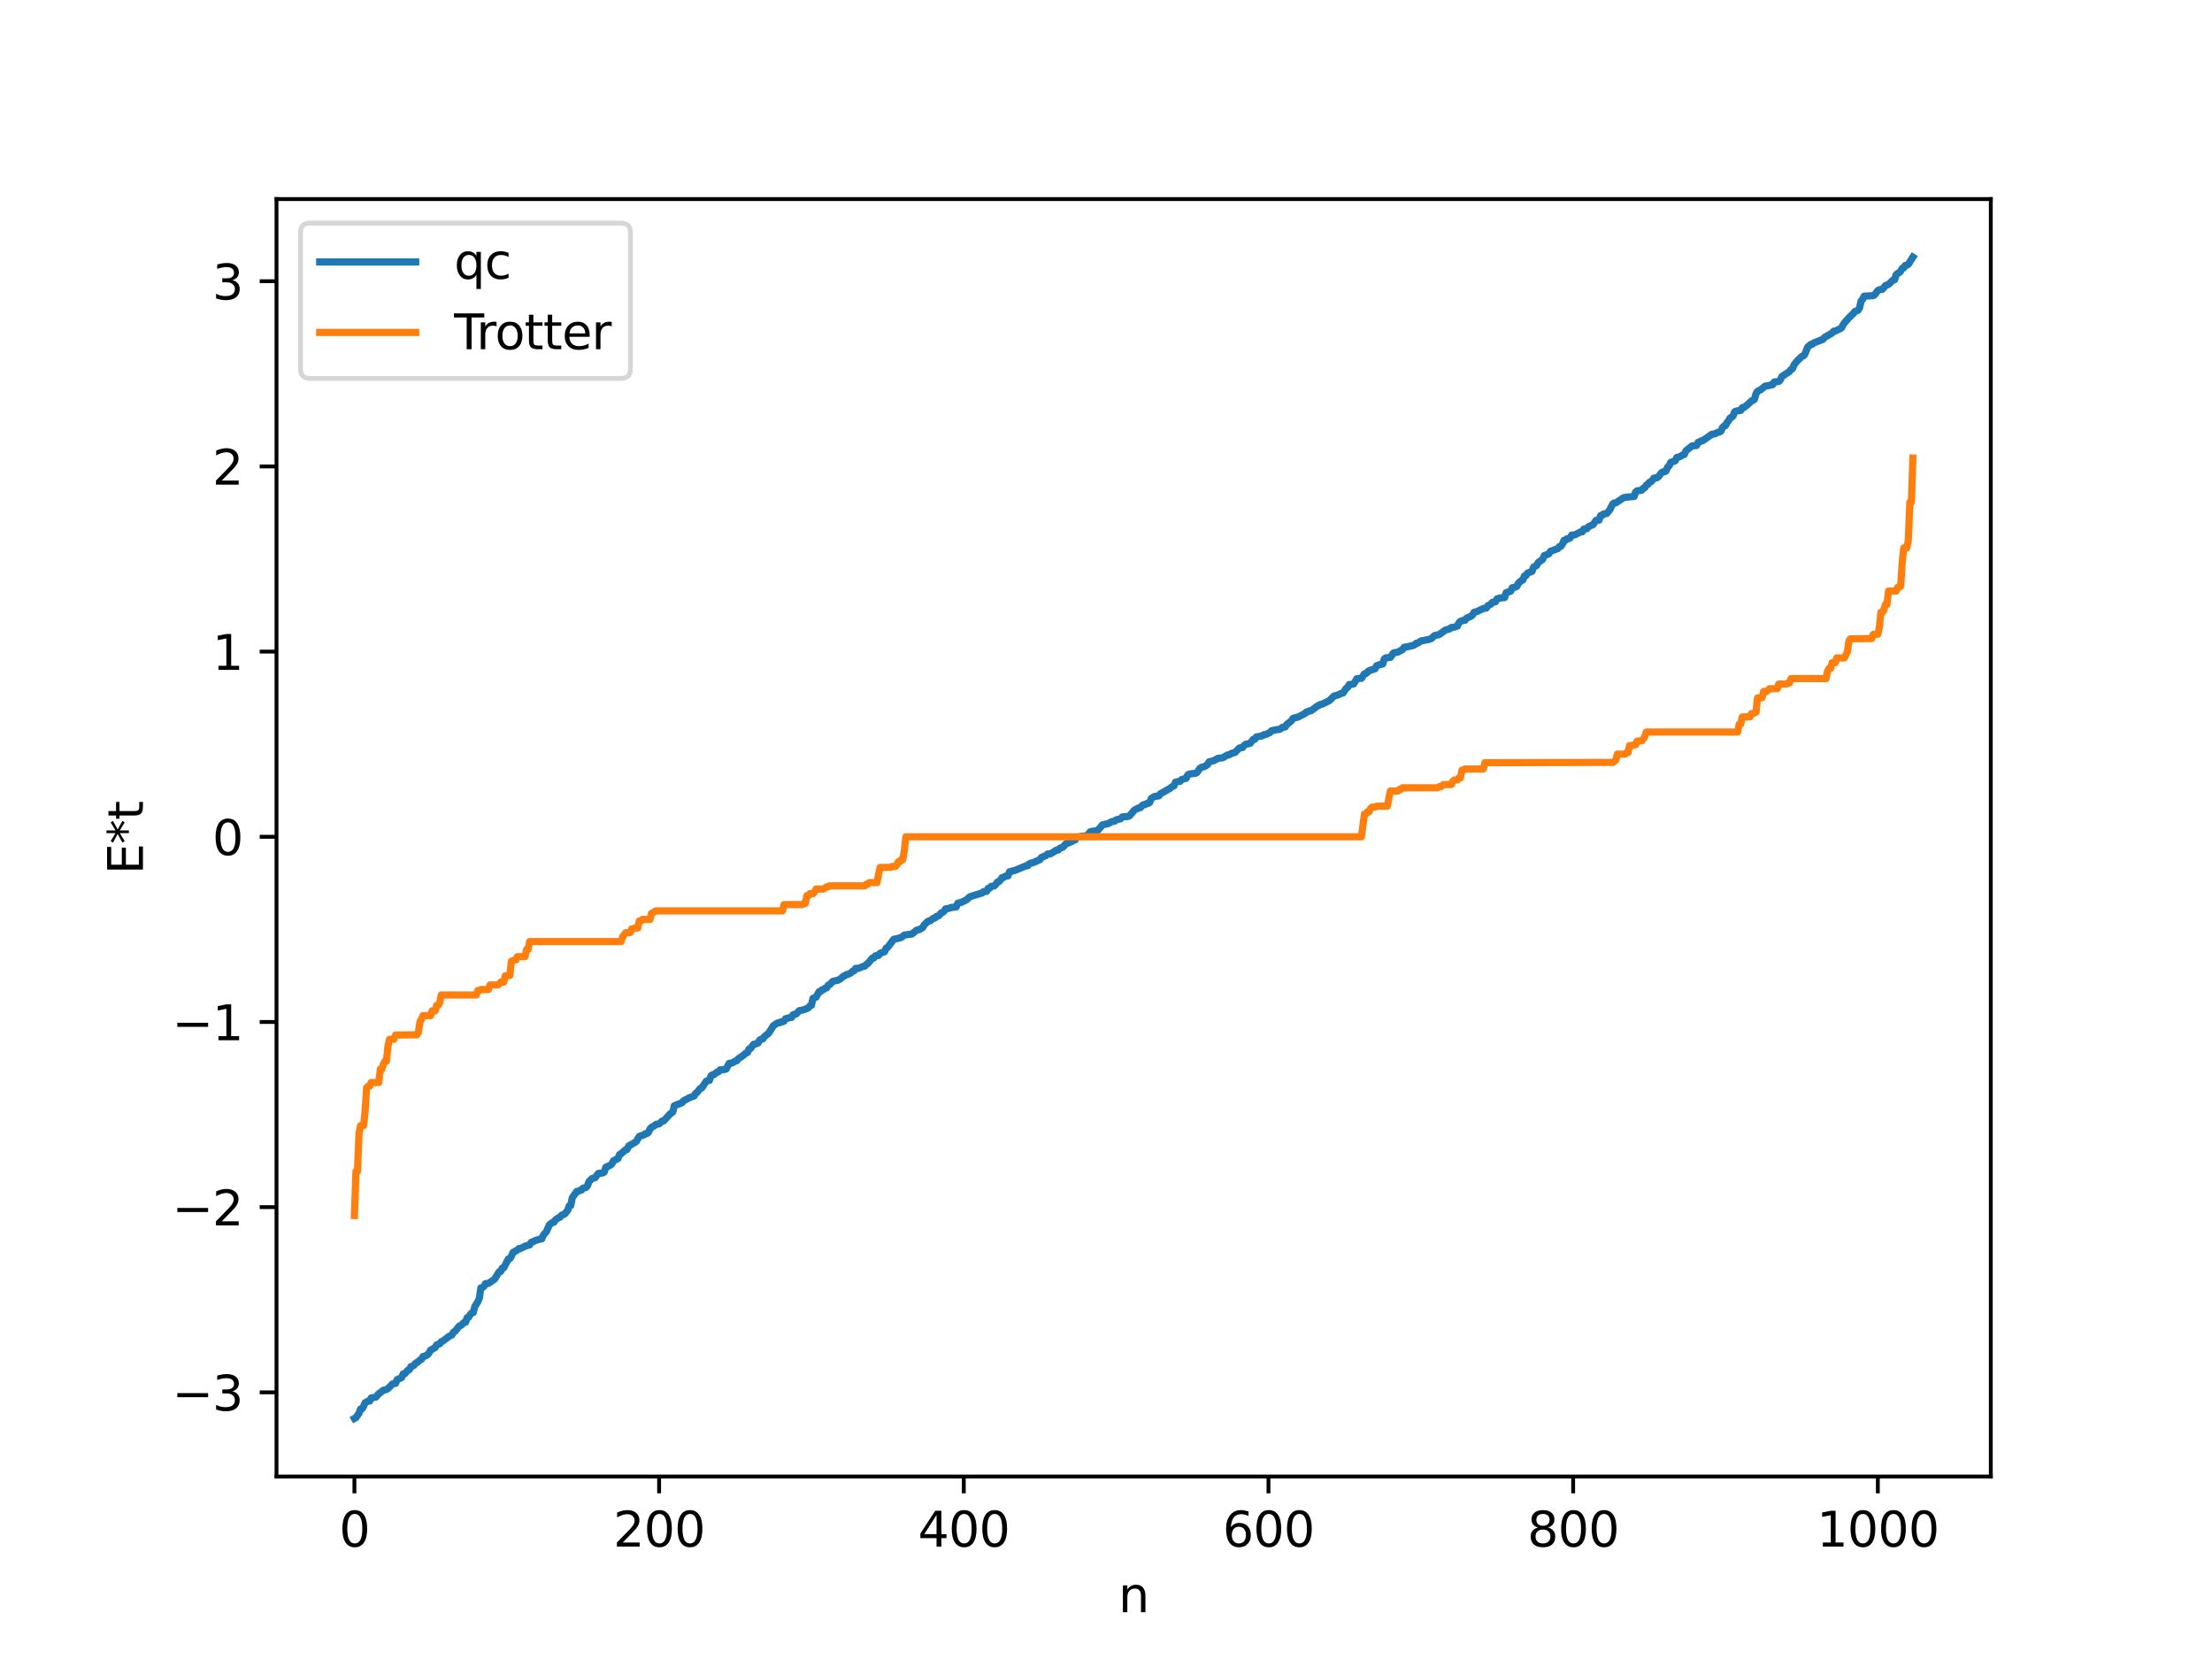 <?xml version="1.0" encoding="utf-8" standalone="no"?>
<!DOCTYPE svg PUBLIC "-//W3C//DTD SVG 1.1//EN"
  "http://www.w3.org/Graphics/SVG/1.1/DTD/svg11.dtd">
<svg xmlns:xlink="http://www.w3.org/1999/xlink" width="460.8pt" height="345.6pt" viewBox="0 0 460.8 345.6" xmlns="http://www.w3.org/2000/svg" version="1.1">
 <defs>
  <style type="text/css">*{stroke-linejoin: round; stroke-linecap: butt}</style>
 </defs>
 <g id="figure_1">
  <g id="patch_1">
   <path d="M 0 345.6 
L 460.8 345.6 
L 460.8 0 
L 0 0 
z
" style="fill: #ffffff"/>
  </g>
  <g id="axes_1">
   <g id="patch_2">
    <path d="M 57.6 307.584 
L 414.72 307.584 
L 414.72 41.472 
L 57.6 41.472 
z
" style="fill: #ffffff"/>
   </g>
   <g id="matplotlib.axis_1">
    <g id="xtick_1">
     <g id="line2d_1">
      <defs>
       <path id="m5f4aa9d96a" d="M 0 0 
L 0 3.5 
" style="stroke: #000000; stroke-width: 0.8"/>
      </defs>
      <g>
       <use xlink:href="#m5f4aa9d96a" x="73.833" y="307.584" style="stroke: #000000; stroke-width: 0.8"/>
      </g>
     </g>
     <g id="text_1">
      <!-- 0 -->
      <g transform="translate(70.651 322.182) scale(0.1 -0.1)">
       <defs>
        <path id="DejaVuSans-30" d="M 2034 4250 
Q 1547 4250 1301 3770 
Q 1056 3291 1056 2328 
Q 1056 1369 1301 889 
Q 1547 409 2034 409 
Q 2525 409 2770 889 
Q 3016 1369 3016 2328 
Q 3016 3291 2770 3770 
Q 2525 4250 2034 4250 
z
M 2034 4750 
Q 2819 4750 3233 4129 
Q 3647 3509 3647 2328 
Q 3647 1150 3233 529 
Q 2819 -91 2034 -91 
Q 1250 -91 836 529 
Q 422 1150 422 2328 
Q 422 3509 836 4129 
Q 1250 4750 2034 4750 
z
" transform="scale(0.016)"/>
       </defs>
       <use xlink:href="#DejaVuSans-30"/>
      </g>
     </g>
    </g>
    <g id="xtick_2">
     <g id="line2d_2">
      <g>
       <use xlink:href="#m5f4aa9d96a" x="137.304" y="307.584" style="stroke: #000000; stroke-width: 0.8"/>
      </g>
     </g>
     <g id="text_2">
      <!-- 200 -->
      <g transform="translate(127.76 322.182) scale(0.1 -0.1)">
       <defs>
        <path id="DejaVuSans-32" d="M 1228 531 
L 3431 531 
L 3431 0 
L 469 0 
L 469 531 
Q 828 903 1448 1529 
Q 2069 2156 2228 2338 
Q 2531 2678 2651 2914 
Q 2772 3150 2772 3378 
Q 2772 3750 2511 3984 
Q 2250 4219 1831 4219 
Q 1534 4219 1204 4116 
Q 875 4013 500 3803 
L 500 4441 
Q 881 4594 1212 4672 
Q 1544 4750 1819 4750 
Q 2544 4750 2975 4387 
Q 3406 4025 3406 3419 
Q 3406 3131 3298 2873 
Q 3191 2616 2906 2266 
Q 2828 2175 2409 1742 
Q 1991 1309 1228 531 
z
" transform="scale(0.016)"/>
       </defs>
       <use xlink:href="#DejaVuSans-32"/>
       <use xlink:href="#DejaVuSans-30" x="63.623"/>
       <use xlink:href="#DejaVuSans-30" x="127.246"/>
      </g>
     </g>
    </g>
    <g id="xtick_3">
     <g id="line2d_3">
      <g>
       <use xlink:href="#m5f4aa9d96a" x="200.775" y="307.584" style="stroke: #000000; stroke-width: 0.8"/>
      </g>
     </g>
     <g id="text_3">
      <!-- 400 -->
      <g transform="translate(191.231 322.182) scale(0.1 -0.1)">
       <defs>
        <path id="DejaVuSans-34" d="M 2419 4116 
L 825 1625 
L 2419 1625 
L 2419 4116 
z
M 2253 4666 
L 3047 4666 
L 3047 1625 
L 3713 1625 
L 3713 1100 
L 3047 1100 
L 3047 0 
L 2419 0 
L 2419 1100 
L 313 1100 
L 313 1709 
L 2253 4666 
z
" transform="scale(0.016)"/>
       </defs>
       <use xlink:href="#DejaVuSans-34"/>
       <use xlink:href="#DejaVuSans-30" x="63.623"/>
       <use xlink:href="#DejaVuSans-30" x="127.246"/>
      </g>
     </g>
    </g>
    <g id="xtick_4">
     <g id="line2d_4">
      <g>
       <use xlink:href="#m5f4aa9d96a" x="264.246" y="307.584" style="stroke: #000000; stroke-width: 0.8"/>
      </g>
     </g>
     <g id="text_4">
      <!-- 600 -->
      <g transform="translate(254.702 322.182) scale(0.1 -0.1)">
       <defs>
        <path id="DejaVuSans-36" d="M 2113 2584 
Q 1688 2584 1439 2293 
Q 1191 2003 1191 1497 
Q 1191 994 1439 701 
Q 1688 409 2113 409 
Q 2538 409 2786 701 
Q 3034 994 3034 1497 
Q 3034 2003 2786 2293 
Q 2538 2584 2113 2584 
z
M 3366 4563 
L 3366 3988 
Q 3128 4100 2886 4159 
Q 2644 4219 2406 4219 
Q 1781 4219 1451 3797 
Q 1122 3375 1075 2522 
Q 1259 2794 1537 2939 
Q 1816 3084 2150 3084 
Q 2853 3084 3261 2657 
Q 3669 2231 3669 1497 
Q 3669 778 3244 343 
Q 2819 -91 2113 -91 
Q 1303 -91 875 529 
Q 447 1150 447 2328 
Q 447 3434 972 4092 
Q 1497 4750 2381 4750 
Q 2619 4750 2861 4703 
Q 3103 4656 3366 4563 
z
" transform="scale(0.016)"/>
       </defs>
       <use xlink:href="#DejaVuSans-36"/>
       <use xlink:href="#DejaVuSans-30" x="63.623"/>
       <use xlink:href="#DejaVuSans-30" x="127.246"/>
      </g>
     </g>
    </g>
    <g id="xtick_5">
     <g id="line2d_5">
      <g>
       <use xlink:href="#m5f4aa9d96a" x="327.717" y="307.584" style="stroke: #000000; stroke-width: 0.8"/>
      </g>
     </g>
     <g id="text_5">
      <!-- 800 -->
      <g transform="translate(318.173 322.182) scale(0.1 -0.1)">
       <defs>
        <path id="DejaVuSans-38" d="M 2034 2216 
Q 1584 2216 1326 1975 
Q 1069 1734 1069 1313 
Q 1069 891 1326 650 
Q 1584 409 2034 409 
Q 2484 409 2743 651 
Q 3003 894 3003 1313 
Q 3003 1734 2745 1975 
Q 2488 2216 2034 2216 
z
M 1403 2484 
Q 997 2584 770 2862 
Q 544 3141 544 3541 
Q 544 4100 942 4425 
Q 1341 4750 2034 4750 
Q 2731 4750 3128 4425 
Q 3525 4100 3525 3541 
Q 3525 3141 3298 2862 
Q 3072 2584 2669 2484 
Q 3125 2378 3379 2068 
Q 3634 1759 3634 1313 
Q 3634 634 3220 271 
Q 2806 -91 2034 -91 
Q 1263 -91 848 271 
Q 434 634 434 1313 
Q 434 1759 690 2068 
Q 947 2378 1403 2484 
z
M 1172 3481 
Q 1172 3119 1398 2916 
Q 1625 2713 2034 2713 
Q 2441 2713 2670 2916 
Q 2900 3119 2900 3481 
Q 2900 3844 2670 4047 
Q 2441 4250 2034 4250 
Q 1625 4250 1398 4047 
Q 1172 3844 1172 3481 
z
" transform="scale(0.016)"/>
       </defs>
       <use xlink:href="#DejaVuSans-38"/>
       <use xlink:href="#DejaVuSans-30" x="63.623"/>
       <use xlink:href="#DejaVuSans-30" x="127.246"/>
      </g>
     </g>
    </g>
    <g id="xtick_6">
     <g id="line2d_6">
      <g>
       <use xlink:href="#m5f4aa9d96a" x="391.188" y="307.584" style="stroke: #000000; stroke-width: 0.8"/>
      </g>
     </g>
     <g id="text_6">
      <!-- 1000 -->
      <g transform="translate(378.463 322.182) scale(0.1 -0.1)">
       <defs>
        <path id="DejaVuSans-31" d="M 794 531 
L 1825 531 
L 1825 4091 
L 703 3866 
L 703 4441 
L 1819 4666 
L 2450 4666 
L 2450 531 
L 3481 531 
L 3481 0 
L 794 0 
L 794 531 
z
" transform="scale(0.016)"/>
       </defs>
       <use xlink:href="#DejaVuSans-31"/>
       <use xlink:href="#DejaVuSans-30" x="63.623"/>
       <use xlink:href="#DejaVuSans-30" x="127.246"/>
       <use xlink:href="#DejaVuSans-30" x="190.869"/>
      </g>
     </g>
    </g>
    <g id="text_7">
     <!-- n -->
     <g transform="translate(232.991 335.861) scale(0.1 -0.1)">
      <defs>
       <path id="DejaVuSans-6e" d="M 3513 2113 
L 3513 0 
L 2938 0 
L 2938 2094 
Q 2938 2591 2744 2837 
Q 2550 3084 2163 3084 
Q 1697 3084 1428 2787 
Q 1159 2491 1159 1978 
L 1159 0 
L 581 0 
L 581 3500 
L 1159 3500 
L 1159 2956 
Q 1366 3272 1645 3428 
Q 1925 3584 2291 3584 
Q 2894 3584 3203 3211 
Q 3513 2838 3513 2113 
z
" transform="scale(0.016)"/>
      </defs>
      <use xlink:href="#DejaVuSans-6e"/>
     </g>
    </g>
   </g>
   <g id="matplotlib.axis_2">
    <g id="ytick_1">
     <g id="line2d_7">
      <defs>
       <path id="m097de098b1" d="M 0 0 
L -3.5 0 
" style="stroke: #000000; stroke-width: 0.8"/>
      </defs>
      <g>
       <use xlink:href="#m097de098b1" x="57.6" y="290.05" style="stroke: #000000; stroke-width: 0.8"/>
      </g>
     </g>
     <g id="text_8">
      <!-- −3 -->
      <g transform="translate(35.858 293.849) scale(0.1 -0.1)">
       <defs>
        <path id="DejaVuSans-2212" d="M 678 2272 
L 4684 2272 
L 4684 1741 
L 678 1741 
L 678 2272 
z
" transform="scale(0.016)"/>
        <path id="DejaVuSans-33" d="M 2597 2516 
Q 3050 2419 3304 2112 
Q 3559 1806 3559 1356 
Q 3559 666 3084 287 
Q 2609 -91 1734 -91 
Q 1441 -91 1130 -33 
Q 819 25 488 141 
L 488 750 
Q 750 597 1062 519 
Q 1375 441 1716 441 
Q 2309 441 2620 675 
Q 2931 909 2931 1356 
Q 2931 1769 2642 2001 
Q 2353 2234 1838 2234 
L 1294 2234 
L 1294 2753 
L 1863 2753 
Q 2328 2753 2575 2939 
Q 2822 3125 2822 3475 
Q 2822 3834 2567 4026 
Q 2313 4219 1838 4219 
Q 1578 4219 1281 4162 
Q 984 4106 628 3988 
L 628 4550 
Q 988 4650 1302 4700 
Q 1616 4750 1894 4750 
Q 2613 4750 3031 4423 
Q 3450 4097 3450 3541 
Q 3450 3153 3228 2886 
Q 3006 2619 2597 2516 
z
" transform="scale(0.016)"/>
       </defs>
       <use xlink:href="#DejaVuSans-2212"/>
       <use xlink:href="#DejaVuSans-33" x="83.789"/>
      </g>
     </g>
    </g>
    <g id="ytick_2">
     <g id="line2d_8">
      <g>
       <use xlink:href="#m097de098b1" x="57.6" y="251.472" style="stroke: #000000; stroke-width: 0.8"/>
      </g>
     </g>
     <g id="text_9">
      <!-- −2 -->
      <g transform="translate(35.858 255.272) scale(0.1 -0.1)">
       <use xlink:href="#DejaVuSans-2212"/>
       <use xlink:href="#DejaVuSans-32" x="83.789"/>
      </g>
     </g>
    </g>
    <g id="ytick_3">
     <g id="line2d_9">
      <g>
       <use xlink:href="#m097de098b1" x="57.6" y="212.895" style="stroke: #000000; stroke-width: 0.8"/>
      </g>
     </g>
     <g id="text_10">
      <!-- −1 -->
      <g transform="translate(35.858 216.695) scale(0.1 -0.1)">
       <use xlink:href="#DejaVuSans-2212"/>
       <use xlink:href="#DejaVuSans-31" x="83.789"/>
      </g>
     </g>
    </g>
    <g id="ytick_4">
     <g id="line2d_10">
      <g>
       <use xlink:href="#m097de098b1" x="57.6" y="174.318" style="stroke: #000000; stroke-width: 0.8"/>
      </g>
     </g>
     <g id="text_11">
      <!-- 0 -->
      <g transform="translate(44.237 178.117) scale(0.1 -0.1)">
       <use xlink:href="#DejaVuSans-30"/>
      </g>
     </g>
    </g>
    <g id="ytick_5">
     <g id="line2d_11">
      <g>
       <use xlink:href="#m097de098b1" x="57.6" y="135.741" style="stroke: #000000; stroke-width: 0.8"/>
      </g>
     </g>
     <g id="text_12">
      <!-- 1 -->
      <g transform="translate(44.237 139.54) scale(0.1 -0.1)">
       <use xlink:href="#DejaVuSans-31"/>
      </g>
     </g>
    </g>
    <g id="ytick_6">
     <g id="line2d_12">
      <g>
       <use xlink:href="#m097de098b1" x="57.6" y="97.164" style="stroke: #000000; stroke-width: 0.8"/>
      </g>
     </g>
     <g id="text_13">
      <!-- 2 -->
      <g transform="translate(44.237 100.963) scale(0.1 -0.1)">
       <use xlink:href="#DejaVuSans-32"/>
      </g>
     </g>
    </g>
    <g id="ytick_7">
     <g id="line2d_13">
      <g>
       <use xlink:href="#m097de098b1" x="57.6" y="58.587" style="stroke: #000000; stroke-width: 0.8"/>
      </g>
     </g>
     <g id="text_14">
      <!-- 3 -->
      <g transform="translate(44.237 62.386) scale(0.1 -0.1)">
       <use xlink:href="#DejaVuSans-33"/>
      </g>
     </g>
    </g>
    <g id="text_15">
     <!-- E*t -->
     <g transform="translate(29.778 182.148) rotate(-90) scale(0.1 -0.1)">
      <defs>
       <path id="DejaVuSans-45" d="M 628 4666 
L 3578 4666 
L 3578 4134 
L 1259 4134 
L 1259 2753 
L 3481 2753 
L 3481 2222 
L 1259 2222 
L 1259 531 
L 3634 531 
L 3634 0 
L 628 0 
L 628 4666 
z
" transform="scale(0.016)"/>
       <path id="DejaVuSans-2a" d="M 3009 3897 
L 1888 3291 
L 3009 2681 
L 2828 2375 
L 1778 3009 
L 1778 1831 
L 1422 1831 
L 1422 3009 
L 372 2375 
L 191 2681 
L 1313 3291 
L 191 3897 
L 372 4206 
L 1422 3572 
L 1422 4750 
L 1778 4750 
L 1778 3572 
L 2828 4206 
L 3009 3897 
z
" transform="scale(0.016)"/>
       <path id="DejaVuSans-74" d="M 1172 4494 
L 1172 3500 
L 2356 3500 
L 2356 3053 
L 1172 3053 
L 1172 1153 
Q 1172 725 1289 603 
Q 1406 481 1766 481 
L 2356 481 
L 2356 0 
L 1766 0 
Q 1100 0 847 248 
Q 594 497 594 1153 
L 594 3053 
L 172 3053 
L 172 3500 
L 594 3500 
L 594 4494 
L 1172 4494 
z
" transform="scale(0.016)"/>
      </defs>
      <use xlink:href="#DejaVuSans-45"/>
      <use xlink:href="#DejaVuSans-2a" x="63.184"/>
      <use xlink:href="#DejaVuSans-74" x="113.184"/>
     </g>
    </g>
   </g>
   <g id="line2d_14">
    <path d="M 73.833 295.488 
L 74.15 295.313 
L 74.785 294.409 
L 75.102 293.538 
L 75.42 293.48 
L 75.737 292.969 
L 76.054 292.229 
L 76.689 291.876 
L 77.006 291.866 
L 77.324 291.218 
L 78.276 291.053 
L 78.91 290.349 
L 79.862 289.614 
L 80.497 289.448 
L 80.815 289.283 
L 81.767 288.304 
L 82.401 288.175 
L 82.719 287.419 
L 83.671 286.979 
L 83.988 286.208 
L 84.305 286.2 
L 84.94 285.472 
L 85.258 285.342 
L 85.575 284.721 
L 86.21 284.452 
L 86.527 284.013 
L 87.162 283.647 
L 87.479 283.308 
L 87.796 283.171 
L 88.114 282.587 
L 88.431 282.551 
L 89.066 282.218 
L 89.383 281.841 
L 89.7 281.257 
L 90.653 280.725 
L 90.97 280.173 
L 91.605 279.925 
L 91.922 279.505 
L 92.239 279.381 
L 93.509 278.414 
L 94.143 278.093 
L 94.461 277.517 
L 94.778 277.336 
L 95.73 276.199 
L 96.048 276.093 
L 96.682 275.477 
L 97 275.442 
L 97.317 274.49 
L 97.634 274.409 
L 97.952 273.842 
L 98.269 273.53 
L 98.586 273.424 
L 98.904 272.2 
L 99.539 271.176 
L 99.856 270.433 
L 100.173 268.287 
L 100.491 268.209 
L 100.808 267.986 
L 101.125 267.409 
L 101.76 267.347 
L 102.712 266.689 
L 103.029 266.481 
L 103.664 265.435 
L 103.981 264.941 
L 104.299 264.877 
L 104.616 264.179 
L 104.934 264.113 
L 105.568 262.895 
L 105.886 262.275 
L 106.203 262.201 
L 106.52 261.745 
L 106.838 260.947 
L 107.79 260.389 
L 108.107 260.099 
L 108.424 260.098 
L 109.377 259.605 
L 110.011 259.397 
L 110.329 259.341 
L 110.646 258.814 
L 111.598 258.399 
L 112.55 258.111 
L 112.867 258.068 
L 113.185 257.31 
L 113.82 256.575 
L 114.454 255.139 
L 115.089 254.657 
L 115.406 254.596 
L 115.724 254.095 
L 116.358 253.678 
L 116.676 253.55 
L 116.993 253.158 
L 117.628 252.902 
L 118.262 252.127 
L 118.58 251.193 
L 118.897 251.153 
L 119.215 249.51 
L 120.167 248.181 
L 120.484 248.17 
L 120.801 247.967 
L 121.119 247.924 
L 121.436 247.521 
L 122.071 247.38 
L 122.388 247 
L 122.705 246.136 
L 123.34 245.505 
L 123.975 245.333 
L 124.61 244.469 
L 125.244 244.388 
L 125.562 244.342 
L 125.879 244.147 
L 126.196 243.176 
L 127.148 242.726 
L 127.466 242.468 
L 127.783 241.818 
L 128.735 241.34 
L 129.053 240.533 
L 129.37 240.363 
L 130.005 239.787 
L 130.322 239.514 
L 130.639 239.453 
L 130.957 238.734 
L 132.226 238.012 
L 132.543 237.8 
L 133.178 236.727 
L 133.813 236.517 
L 134.13 236.431 
L 134.448 236.163 
L 134.765 236.148 
L 135.082 235.895 
L 135.4 235.198 
L 135.717 234.835 
L 136.352 234.5 
L 136.669 234.218 
L 137.304 234.123 
L 137.939 233.537 
L 138.256 233.507 
L 139.525 232.116 
L 140.16 231.63 
L 140.477 230.347 
L 142.064 229.721 
L 142.381 229.33 
L 143.651 228.653 
L 144.603 228.313 
L 144.92 227.753 
L 145.238 227.544 
L 145.872 226.734 
L 146.19 226.631 
L 147.142 225.216 
L 147.777 225.069 
L 148.094 224.134 
L 148.411 223.904 
L 148.729 223.875 
L 149.363 223.339 
L 149.681 223.274 
L 149.998 222.875 
L 150.95 222.797 
L 151.267 222.699 
L 151.902 221.518 
L 152.537 221.44 
L 153.172 221.048 
L 153.489 220.964 
L 153.806 220.555 
L 154.758 219.918 
L 155.393 219.365 
L 155.71 219.272 
L 156.028 218.534 
L 156.345 218.41 
L 156.98 217.554 
L 157.297 217.506 
L 157.932 217.272 
L 158.249 216.66 
L 158.567 216.486 
L 158.884 216.45 
L 159.201 215.973 
L 160.153 215.205 
L 161.105 213.674 
L 161.74 213.249 
L 162.058 213.079 
L 162.375 213.067 
L 162.692 212.878 
L 163.01 212.869 
L 163.327 212.722 
L 163.644 212.208 
L 163.962 212.164 
L 164.596 211.948 
L 164.914 211.945 
L 165.231 211.371 
L 165.866 211.226 
L 166.5 210.541 
L 167.135 210.41 
L 167.77 210.237 
L 168.405 209.937 
L 168.722 209.56 
L 169.039 209.428 
L 169.357 207.977 
L 169.991 207.741 
L 170.626 206.593 
L 170.943 206.541 
L 171.261 206.182 
L 171.578 206.13 
L 171.896 205.853 
L 172.213 205.797 
L 172.53 205.229 
L 172.848 205.103 
L 173.482 204.449 
L 174.117 204.28 
L 174.434 204.251 
L 175.069 203.922 
L 175.704 203.354 
L 176.021 203.262 
L 176.339 203.015 
L 176.656 202.983 
L 177.291 202.639 
L 177.608 202.311 
L 177.925 202.234 
L 178.243 201.736 
L 178.877 201.714 
L 179.829 201.321 
L 180.147 201.266 
L 180.464 200.895 
L 180.781 200.739 
L 181.734 199.573 
L 182.051 199.567 
L 182.368 199.111 
L 183.003 199.041 
L 183.32 198.586 
L 184.272 198.266 
L 184.59 197.521 
L 184.907 197.377 
L 186.177 195.676 
L 186.811 195.557 
L 187.763 195.284 
L 188.398 194.791 
L 189.985 194.569 
L 190.937 193.778 
L 191.572 193.627 
L 192.206 193.235 
L 192.524 192.669 
L 193.158 192.054 
L 193.476 191.858 
L 193.793 191.809 
L 194.428 191.295 
L 194.745 191.242 
L 195.062 190.912 
L 195.38 190.86 
L 195.697 190.617 
L 196.015 190.201 
L 196.332 190.098 
L 196.649 189.844 
L 196.967 189.35 
L 197.601 189.243 
L 198.236 189.036 
L 199.188 188.946 
L 199.505 188.191 
L 199.823 188.053 
L 200.14 188.045 
L 201.41 187.406 
L 202.044 186.805 
L 204.266 186.116 
L 204.583 186.035 
L 204.9 185.756 
L 205.535 185.677 
L 205.853 185.073 
L 206.17 185.026 
L 206.487 184.638 
L 207.122 184.548 
L 207.439 184.24 
L 207.757 183.771 
L 208.074 183.675 
L 208.391 183.373 
L 208.709 182.849 
L 209.026 182.82 
L 209.343 182.563 
L 209.978 182.456 
L 210.296 181.596 
L 210.613 181.577 
L 210.93 181.411 
L 211.248 181.401 
L 213.786 180.35 
L 214.104 180.335 
L 214.421 179.955 
L 214.739 179.788 
L 215.056 179.77 
L 216.643 179.072 
L 216.96 178.612 
L 217.912 178.221 
L 218.229 177.903 
L 218.864 177.851 
L 220.134 177.08 
L 220.451 177.077 
L 220.768 176.708 
L 221.403 176.5 
L 222.038 175.794 
L 223.307 175.293 
L 223.624 175.007 
L 223.942 174.989 
L 224.259 174.476 
L 224.894 174.285 
L 226.481 174.079 
L 227.115 173.276 
L 228.702 172.977 
L 229.654 171.843 
L 230.924 171.542 
L 231.558 171.175 
L 232.193 171.072 
L 232.51 170.789 
L 233.462 170.56 
L 233.78 170.187 
L 235.049 170.067 
L 235.367 169.888 
L 236.319 168.745 
L 237.271 168.279 
L 237.588 168.237 
L 237.905 167.823 
L 238.223 167.632 
L 238.54 167.625 
L 238.858 167.396 
L 239.175 167.368 
L 239.492 167.197 
L 239.81 166.359 
L 240.444 165.937 
L 241.396 165.798 
L 241.714 165.369 
L 243.618 164.302 
L 244.253 163.832 
L 244.57 163.691 
L 244.887 162.943 
L 245.522 162.79 
L 245.839 162.772 
L 246.157 162.391 
L 247.109 162.122 
L 247.426 161.442 
L 247.743 161.245 
L 249.013 161.092 
L 249.33 160.949 
L 249.965 160.083 
L 250.282 159.839 
L 250.917 159.689 
L 251.552 159.275 
L 251.869 158.706 
L 252.821 158.471 
L 253.773 157.957 
L 254.725 157.855 
L 255.677 157.281 
L 255.995 157.266 
L 256.629 156.907 
L 257.264 156.76 
L 258.216 155.798 
L 258.851 155.722 
L 259.168 155.294 
L 259.486 155.052 
L 260.438 154.847 
L 261.072 154.022 
L 261.39 154.01 
L 261.707 153.532 
L 262.977 153.275 
L 263.294 153.052 
L 263.611 153.027 
L 264.563 152.601 
L 264.881 152.234 
L 266.15 151.962 
L 266.467 151.962 
L 266.785 151.831 
L 267.102 151.531 
L 267.737 151.441 
L 268.054 150.916 
L 269.006 150.194 
L 269.324 149.674 
L 269.958 149.462 
L 270.276 149.432 
L 271.862 148.625 
L 272.18 148.301 
L 272.497 148.248 
L 272.815 148.076 
L 273.132 148.048 
L 274.401 147.112 
L 275.036 146.765 
L 275.353 146.723 
L 276.305 146.262 
L 276.94 145.941 
L 277.892 144.996 
L 278.527 144.841 
L 279.479 144.428 
L 279.796 144.35 
L 280.431 143.39 
L 280.748 143.183 
L 281.066 142.609 
L 281.383 142.599 
L 282.018 142.461 
L 282.653 141.389 
L 283.605 141.306 
L 284.239 140.372 
L 284.557 140.302 
L 285.191 139.717 
L 286.461 139.316 
L 286.778 138.686 
L 287.413 138.462 
L 288.048 138.318 
L 288.365 137.288 
L 288.682 137.042 
L 289.634 136.958 
L 290.269 136.027 
L 291.221 135.834 
L 292.173 135.317 
L 292.491 134.844 
L 293.443 134.683 
L 294.395 134.45 
L 294.712 134.325 
L 295.029 134.008 
L 295.347 133.972 
L 295.981 133.538 
L 297.568 133.223 
L 298.203 133.013 
L 298.838 132.398 
L 299.79 132.208 
L 300.742 131.516 
L 301.059 131.274 
L 302.011 131.002 
L 302.329 130.726 
L 302.963 130.644 
L 303.598 130.425 
L 303.915 129.768 
L 304.233 129.441 
L 304.55 129.305 
L 305.185 129.216 
L 305.502 128.782 
L 306.137 128.496 
L 306.454 128.364 
L 306.772 128.103 
L 307.089 127.545 
L 307.724 127.386 
L 308.993 126.76 
L 309.628 126.665 
L 309.945 126.171 
L 310.58 125.861 
L 310.897 125.477 
L 311.532 125.354 
L 311.849 124.767 
L 312.484 124.575 
L 313.119 124.505 
L 313.436 124.493 
L 313.753 123.47 
L 314.705 123.16 
L 315.023 122.444 
L 315.658 122.295 
L 315.975 122.171 
L 316.292 121.515 
L 316.927 120.953 
L 317.244 120.825 
L 317.562 119.979 
L 317.879 119.904 
L 318.196 119.398 
L 319.148 119.026 
L 319.466 118.135 
L 320.1 117.794 
L 320.418 117.211 
L 321.37 116.511 
L 321.687 115.751 
L 322.639 115.389 
L 322.957 114.859 
L 324.543 114.283 
L 324.861 113.865 
L 325.178 113.792 
L 325.496 113.331 
L 325.813 112.567 
L 326.13 112.56 
L 326.448 112.222 
L 326.765 112.218 
L 327.082 112.074 
L 327.4 111.472 
L 328.034 111.428 
L 329.304 110.8 
L 329.621 110.791 
L 329.939 110.204 
L 330.573 110.144 
L 330.891 109.734 
L 331.525 109.432 
L 331.843 109.324 
L 332.477 108.406 
L 333.112 108.351 
L 333.429 107.412 
L 333.747 107.363 
L 334.064 107.066 
L 334.699 106.985 
L 335.334 106.238 
L 335.968 104.977 
L 336.286 104.773 
L 336.603 104.756 
L 338.19 103.697 
L 338.824 103.576 
L 340.094 103.456 
L 340.411 103.425 
L 340.729 102.504 
L 341.046 102.258 
L 341.998 102.125 
L 342.315 101.721 
L 342.633 101.601 
L 342.95 101.063 
L 343.267 100.916 
L 343.585 100.486 
L 343.902 100.377 
L 344.22 100.07 
L 344.537 99.589 
L 345.172 99.525 
L 345.489 99.287 
L 346.124 98.463 
L 346.441 98.292 
L 346.758 98.275 
L 347.076 98.104 
L 347.393 97.313 
L 347.71 97.059 
L 348.028 96.339 
L 348.98 95.991 
L 349.297 95.296 
L 349.932 95.144 
L 350.567 94.766 
L 350.884 94.656 
L 351.201 93.922 
L 352.471 92.894 
L 353.423 92.806 
L 353.74 92.162 
L 354.058 92.079 
L 354.375 91.828 
L 354.692 91.818 
L 356.596 90.475 
L 357.231 90.371 
L 357.866 90.061 
L 358.183 89.997 
L 358.5 89.816 
L 358.818 89.088 
L 359.135 88.75 
L 359.453 88.671 
L 359.77 88.013 
L 360.087 87.655 
L 360.405 87.074 
L 360.722 86.947 
L 361.039 86.624 
L 361.357 85.79 
L 361.674 85.623 
L 362.626 85.499 
L 362.943 84.92 
L 363.261 84.912 
L 364.213 84.168 
L 364.848 83.524 
L 365.165 83.436 
L 365.482 83.18 
L 365.8 82.036 
L 366.117 81.517 
L 366.752 81.208 
L 367.704 80.442 
L 368.656 80.289 
L 368.973 80.154 
L 369.291 80.142 
L 369.608 79.576 
L 370.56 79.467 
L 370.877 79.134 
L 371.195 78.438 
L 372.781 77.395 
L 373.099 76.961 
L 373.416 76.803 
L 373.734 76.004 
L 374.368 75.205 
L 375.003 74.602 
L 375.32 74.272 
L 375.638 74.166 
L 375.955 73.845 
L 376.59 72.287 
L 377.224 71.734 
L 377.542 71.717 
L 377.859 71.421 
L 379.763 70.678 
L 380.081 70.29 
L 381.35 69.563 
L 381.667 69.367 
L 381.985 69.002 
L 382.302 68.98 
L 383.572 68.358 
L 384.206 67.266 
L 385.158 66.2 
L 386.11 65.284 
L 386.428 64.87 
L 387.062 64.65 
L 387.38 64.127 
L 387.697 62.703 
L 388.015 62.358 
L 388.332 61.702 
L 390.236 61.59 
L 390.553 61.374 
L 391.188 60.528 
L 391.505 60.361 
L 392.14 60.261 
L 392.775 59.496 
L 393.41 59.245 
L 394.362 58.334 
L 394.679 58.271 
L 394.996 57.25 
L 395.314 56.953 
L 395.631 56.813 
L 395.948 56.486 
L 396.266 55.894 
L 396.583 55.811 
L 396.9 55.294 
L 397.218 55.244 
L 397.535 55.056 
L 398.487 53.568 
L 398.487 53.568 
" clip-path="url(#p3b6e8f8e74)" style="fill: none; stroke: #1f77b4; stroke-width: 1.5; stroke-linecap: square"/>
   </g>
   <g id="line2d_15">
    <path d="M 73.833 253.207 
L 74.15 244.001 
L 74.467 244.001 
L 74.785 236.133 
L 75.102 234.498 
L 75.737 234.498 
L 76.054 231.554 
L 76.372 226.584 
L 76.689 226.279 
L 77.006 226.279 
L 77.324 225.51 
L 78.91 225.51 
L 79.228 222.706 
L 79.545 222.706 
L 79.862 221.691 
L 80.18 221.064 
L 80.497 221.064 
L 80.815 217.963 
L 81.132 216.504 
L 82.084 216.479 
L 82.401 215.615 
L 86.844 215.566 
L 87.162 215.093 
L 87.479 212.846 
L 87.796 212.349 
L 88.114 211.572 
L 89.7 211.572 
L 90.018 210.578 
L 90.653 210.578 
L 90.97 209.423 
L 91.287 209.423 
L 91.605 208.822 
L 91.922 207.275 
L 99.221 207.275 
L 99.539 206.353 
L 99.856 206.353 
L 100.173 206.135 
L 101.76 206.135 
L 102.077 205.18 
L 103.664 205.18 
L 103.981 204.964 
L 104.299 204.592 
L 104.934 204.592 
L 105.251 203.282 
L 106.203 203.216 
L 106.52 200.259 
L 107.155 199.967 
L 107.472 199.967 
L 107.79 199.286 
L 109.377 199.286 
L 109.694 197.791 
L 110.011 197.791 
L 110.329 196.141 
L 129.37 196.141 
L 129.687 195.203 
L 130.322 194.32 
L 131.274 194.264 
L 131.591 193.497 
L 131.909 193.497 
L 132.226 193.321 
L 132.861 193.321 
L 133.178 191.844 
L 133.496 191.844 
L 133.813 191.535 
L 135.4 191.535 
L 135.717 190.275 
L 136.669 189.749 
L 163.01 189.749 
L 163.327 188.442 
L 167.135 188.442 
L 167.453 188.203 
L 167.77 188.203 
L 168.087 186.584 
L 168.405 186.584 
L 168.722 186.153 
L 169.357 186.153 
L 169.674 185.874 
L 169.991 185.206 
L 171.578 185.206 
L 172.213 184.736 
L 172.53 184.736 
L 172.848 184.536 
L 180.147 184.536 
L 180.464 184.192 
L 180.781 184.192 
L 181.099 183.855 
L 182.686 183.855 
L 183.32 180.71 
L 185.542 180.682 
L 185.859 180.499 
L 186.494 180.499 
L 186.811 180.223 
L 187.129 179.531 
L 187.446 179.531 
L 187.763 179.063 
L 188.081 179.063 
L 188.398 177.107 
L 188.715 174.318 
L 283.605 174.318 
L 284.239 169.573 
L 284.557 169.573 
L 284.874 169.105 
L 285.191 169.105 
L 285.509 168.413 
L 285.826 168.137 
L 286.461 168.137 
L 286.778 167.955 
L 289 167.927 
L 289.634 164.781 
L 291.221 164.781 
L 291.539 164.444 
L 291.856 164.444 
L 292.173 164.101 
L 299.472 164.101 
L 299.79 163.901 
L 300.107 163.901 
L 300.742 163.43 
L 302.329 163.43 
L 302.646 162.763 
L 302.963 162.484 
L 303.598 162.484 
L 303.915 162.052 
L 304.233 162.052 
L 304.55 160.434 
L 304.867 160.434 
L 305.185 160.195 
L 308.993 160.195 
L 309.31 158.887 
L 335.968 158.816 
L 336.603 158.361 
L 336.92 157.102 
L 338.507 157.102 
L 338.824 156.792 
L 339.142 156.792 
L 339.459 155.315 
L 340.094 155.315 
L 340.411 155.14 
L 340.729 155.14 
L 341.046 154.372 
L 341.998 154.316 
L 342.315 153.975 
L 342.633 153.434 
L 342.95 152.496 
L 361.991 152.496 
L 362.309 150.845 
L 362.626 150.845 
L 362.943 149.351 
L 364.53 149.351 
L 364.848 148.67 
L 365.165 148.67 
L 365.8 148.378 
L 366.117 145.421 
L 367.069 145.355 
L 367.386 144.045 
L 368.021 144.045 
L 368.656 143.457 
L 370.243 143.457 
L 370.56 142.501 
L 372.147 142.501 
L 372.464 142.283 
L 372.781 142.283 
L 373.099 141.361 
L 380.398 141.361 
L 380.715 139.815 
L 381.033 139.213 
L 381.35 139.213 
L 381.667 138.059 
L 382.302 138.059 
L 382.62 137.065 
L 384.206 137.065 
L 384.841 135.79 
L 385.158 133.544 
L 385.476 133.071 
L 389.919 133.022 
L 390.236 132.158 
L 391.188 132.133 
L 391.505 130.673 
L 391.823 127.573 
L 392.14 127.573 
L 392.458 126.946 
L 392.775 125.931 
L 393.092 125.931 
L 393.41 123.127 
L 394.996 123.127 
L 395.314 122.358 
L 395.631 122.358 
L 395.948 122.053 
L 396.266 117.082 
L 396.583 114.138 
L 397.218 114.138 
L 397.535 112.504 
L 397.853 104.635 
L 398.17 104.635 
L 398.487 95.43 
L 398.487 95.43 
" clip-path="url(#p3b6e8f8e74)" style="fill: none; stroke: #ff7f0e; stroke-width: 1.5; stroke-linecap: square"/>
   </g>
   <g id="patch_3">
    <path d="M 57.6 307.584 
L 57.6 41.472 
" style="fill: none; stroke: #000000; stroke-width: 0.8; stroke-linejoin: miter; stroke-linecap: square"/>
   </g>
   <g id="patch_4">
    <path d="M 414.72 307.584 
L 414.72 41.472 
" style="fill: none; stroke: #000000; stroke-width: 0.8; stroke-linejoin: miter; stroke-linecap: square"/>
   </g>
   <g id="patch_5">
    <path d="M 57.6 307.584 
L 414.72 307.584 
" style="fill: none; stroke: #000000; stroke-width: 0.8; stroke-linejoin: miter; stroke-linecap: square"/>
   </g>
   <g id="patch_6">
    <path d="M 57.6 41.472 
L 414.72 41.472 
" style="fill: none; stroke: #000000; stroke-width: 0.8; stroke-linejoin: miter; stroke-linecap: square"/>
   </g>
   <g id="legend_1">
    <g id="patch_7">
     <path d="M 64.6 78.828 
L 129.342 78.828 
Q 131.342 78.828 131.342 76.828 
L 131.342 48.472 
Q 131.342 46.472 129.342 46.472 
L 64.6 46.472 
Q 62.6 46.472 62.6 48.472 
L 62.6 76.828 
Q 62.6 78.828 64.6 78.828 
z
" style="fill: #ffffff; opacity: 0.8; stroke: #cccccc; stroke-linejoin: miter"/>
    </g>
    <g id="line2d_16">
     <path d="M 66.6 54.57 
L 76.6 54.57 
L 86.6 54.57 
" style="fill: none; stroke: #1f77b4; stroke-width: 1.5; stroke-linecap: square"/>
    </g>
    <g id="text_16">
     <!-- qc -->
     <g transform="translate(94.6 58.07) scale(0.1 -0.1)">
      <defs>
       <path id="DejaVuSans-71" d="M 947 1747 
Q 947 1113 1208 752 
Q 1469 391 1925 391 
Q 2381 391 2643 752 
Q 2906 1113 2906 1747 
Q 2906 2381 2643 2742 
Q 2381 3103 1925 3103 
Q 1469 3103 1208 2742 
Q 947 2381 947 1747 
z
M 2906 525 
Q 2725 213 2448 61 
Q 2172 -91 1784 -91 
Q 1150 -91 751 415 
Q 353 922 353 1747 
Q 353 2572 751 3078 
Q 1150 3584 1784 3584 
Q 2172 3584 2448 3432 
Q 2725 3281 2906 2969 
L 2906 3500 
L 3481 3500 
L 3481 -1331 
L 2906 -1331 
L 2906 525 
z
" transform="scale(0.016)"/>
       <path id="DejaVuSans-63" d="M 3122 3366 
L 3122 2828 
Q 2878 2963 2633 3030 
Q 2388 3097 2138 3097 
Q 1578 3097 1268 2742 
Q 959 2388 959 1747 
Q 959 1106 1268 751 
Q 1578 397 2138 397 
Q 2388 397 2633 464 
Q 2878 531 3122 666 
L 3122 134 
Q 2881 22 2623 -34 
Q 2366 -91 2075 -91 
Q 1284 -91 818 406 
Q 353 903 353 1747 
Q 353 2603 823 3093 
Q 1294 3584 2113 3584 
Q 2378 3584 2631 3529 
Q 2884 3475 3122 3366 
z
" transform="scale(0.016)"/>
      </defs>
      <use xlink:href="#DejaVuSans-71"/>
      <use xlink:href="#DejaVuSans-63" x="63.477"/>
     </g>
    </g>
    <g id="line2d_17">
     <path d="M 66.6 69.249 
L 76.6 69.249 
L 86.6 69.249 
" style="fill: none; stroke: #ff7f0e; stroke-width: 1.5; stroke-linecap: square"/>
    </g>
    <g id="text_17">
     <!-- Trotter -->
     <g transform="translate(94.6 72.749) scale(0.1 -0.1)">
      <defs>
       <path id="DejaVuSans-54" d="M -19 4666 
L 3928 4666 
L 3928 4134 
L 2272 4134 
L 2272 0 
L 1638 0 
L 1638 4134 
L -19 4134 
L -19 4666 
z
" transform="scale(0.016)"/>
       <path id="DejaVuSans-72" d="M 2631 2963 
Q 2534 3019 2420 3045 
Q 2306 3072 2169 3072 
Q 1681 3072 1420 2755 
Q 1159 2438 1159 1844 
L 1159 0 
L 581 0 
L 581 3500 
L 1159 3500 
L 1159 2956 
Q 1341 3275 1631 3429 
Q 1922 3584 2338 3584 
Q 2397 3584 2469 3576 
Q 2541 3569 2628 3553 
L 2631 2963 
z
" transform="scale(0.016)"/>
       <path id="DejaVuSans-6f" d="M 1959 3097 
Q 1497 3097 1228 2736 
Q 959 2375 959 1747 
Q 959 1119 1226 758 
Q 1494 397 1959 397 
Q 2419 397 2687 759 
Q 2956 1122 2956 1747 
Q 2956 2369 2687 2733 
Q 2419 3097 1959 3097 
z
M 1959 3584 
Q 2709 3584 3137 3096 
Q 3566 2609 3566 1747 
Q 3566 888 3137 398 
Q 2709 -91 1959 -91 
Q 1206 -91 779 398 
Q 353 888 353 1747 
Q 353 2609 779 3096 
Q 1206 3584 1959 3584 
z
" transform="scale(0.016)"/>
       <path id="DejaVuSans-65" d="M 3597 1894 
L 3597 1613 
L 953 1613 
Q 991 1019 1311 708 
Q 1631 397 2203 397 
Q 2534 397 2845 478 
Q 3156 559 3463 722 
L 3463 178 
Q 3153 47 2828 -22 
Q 2503 -91 2169 -91 
Q 1331 -91 842 396 
Q 353 884 353 1716 
Q 353 2575 817 3079 
Q 1281 3584 2069 3584 
Q 2775 3584 3186 3129 
Q 3597 2675 3597 1894 
z
M 3022 2063 
Q 3016 2534 2758 2815 
Q 2500 3097 2075 3097 
Q 1594 3097 1305 2825 
Q 1016 2553 972 2059 
L 3022 2063 
z
" transform="scale(0.016)"/>
      </defs>
      <use xlink:href="#DejaVuSans-54"/>
      <use xlink:href="#DejaVuSans-72" x="46.334"/>
      <use xlink:href="#DejaVuSans-6f" x="85.197"/>
      <use xlink:href="#DejaVuSans-74" x="146.379"/>
      <use xlink:href="#DejaVuSans-74" x="185.588"/>
      <use xlink:href="#DejaVuSans-65" x="224.797"/>
      <use xlink:href="#DejaVuSans-72" x="286.32"/>
     </g>
    </g>
   </g>
  </g>
 </g>
 <defs>
  <clipPath id="p3b6e8f8e74">
   <rect x="57.6" y="41.472" width="357.12" height="266.112"/>
  </clipPath>
 </defs>
</svg>
